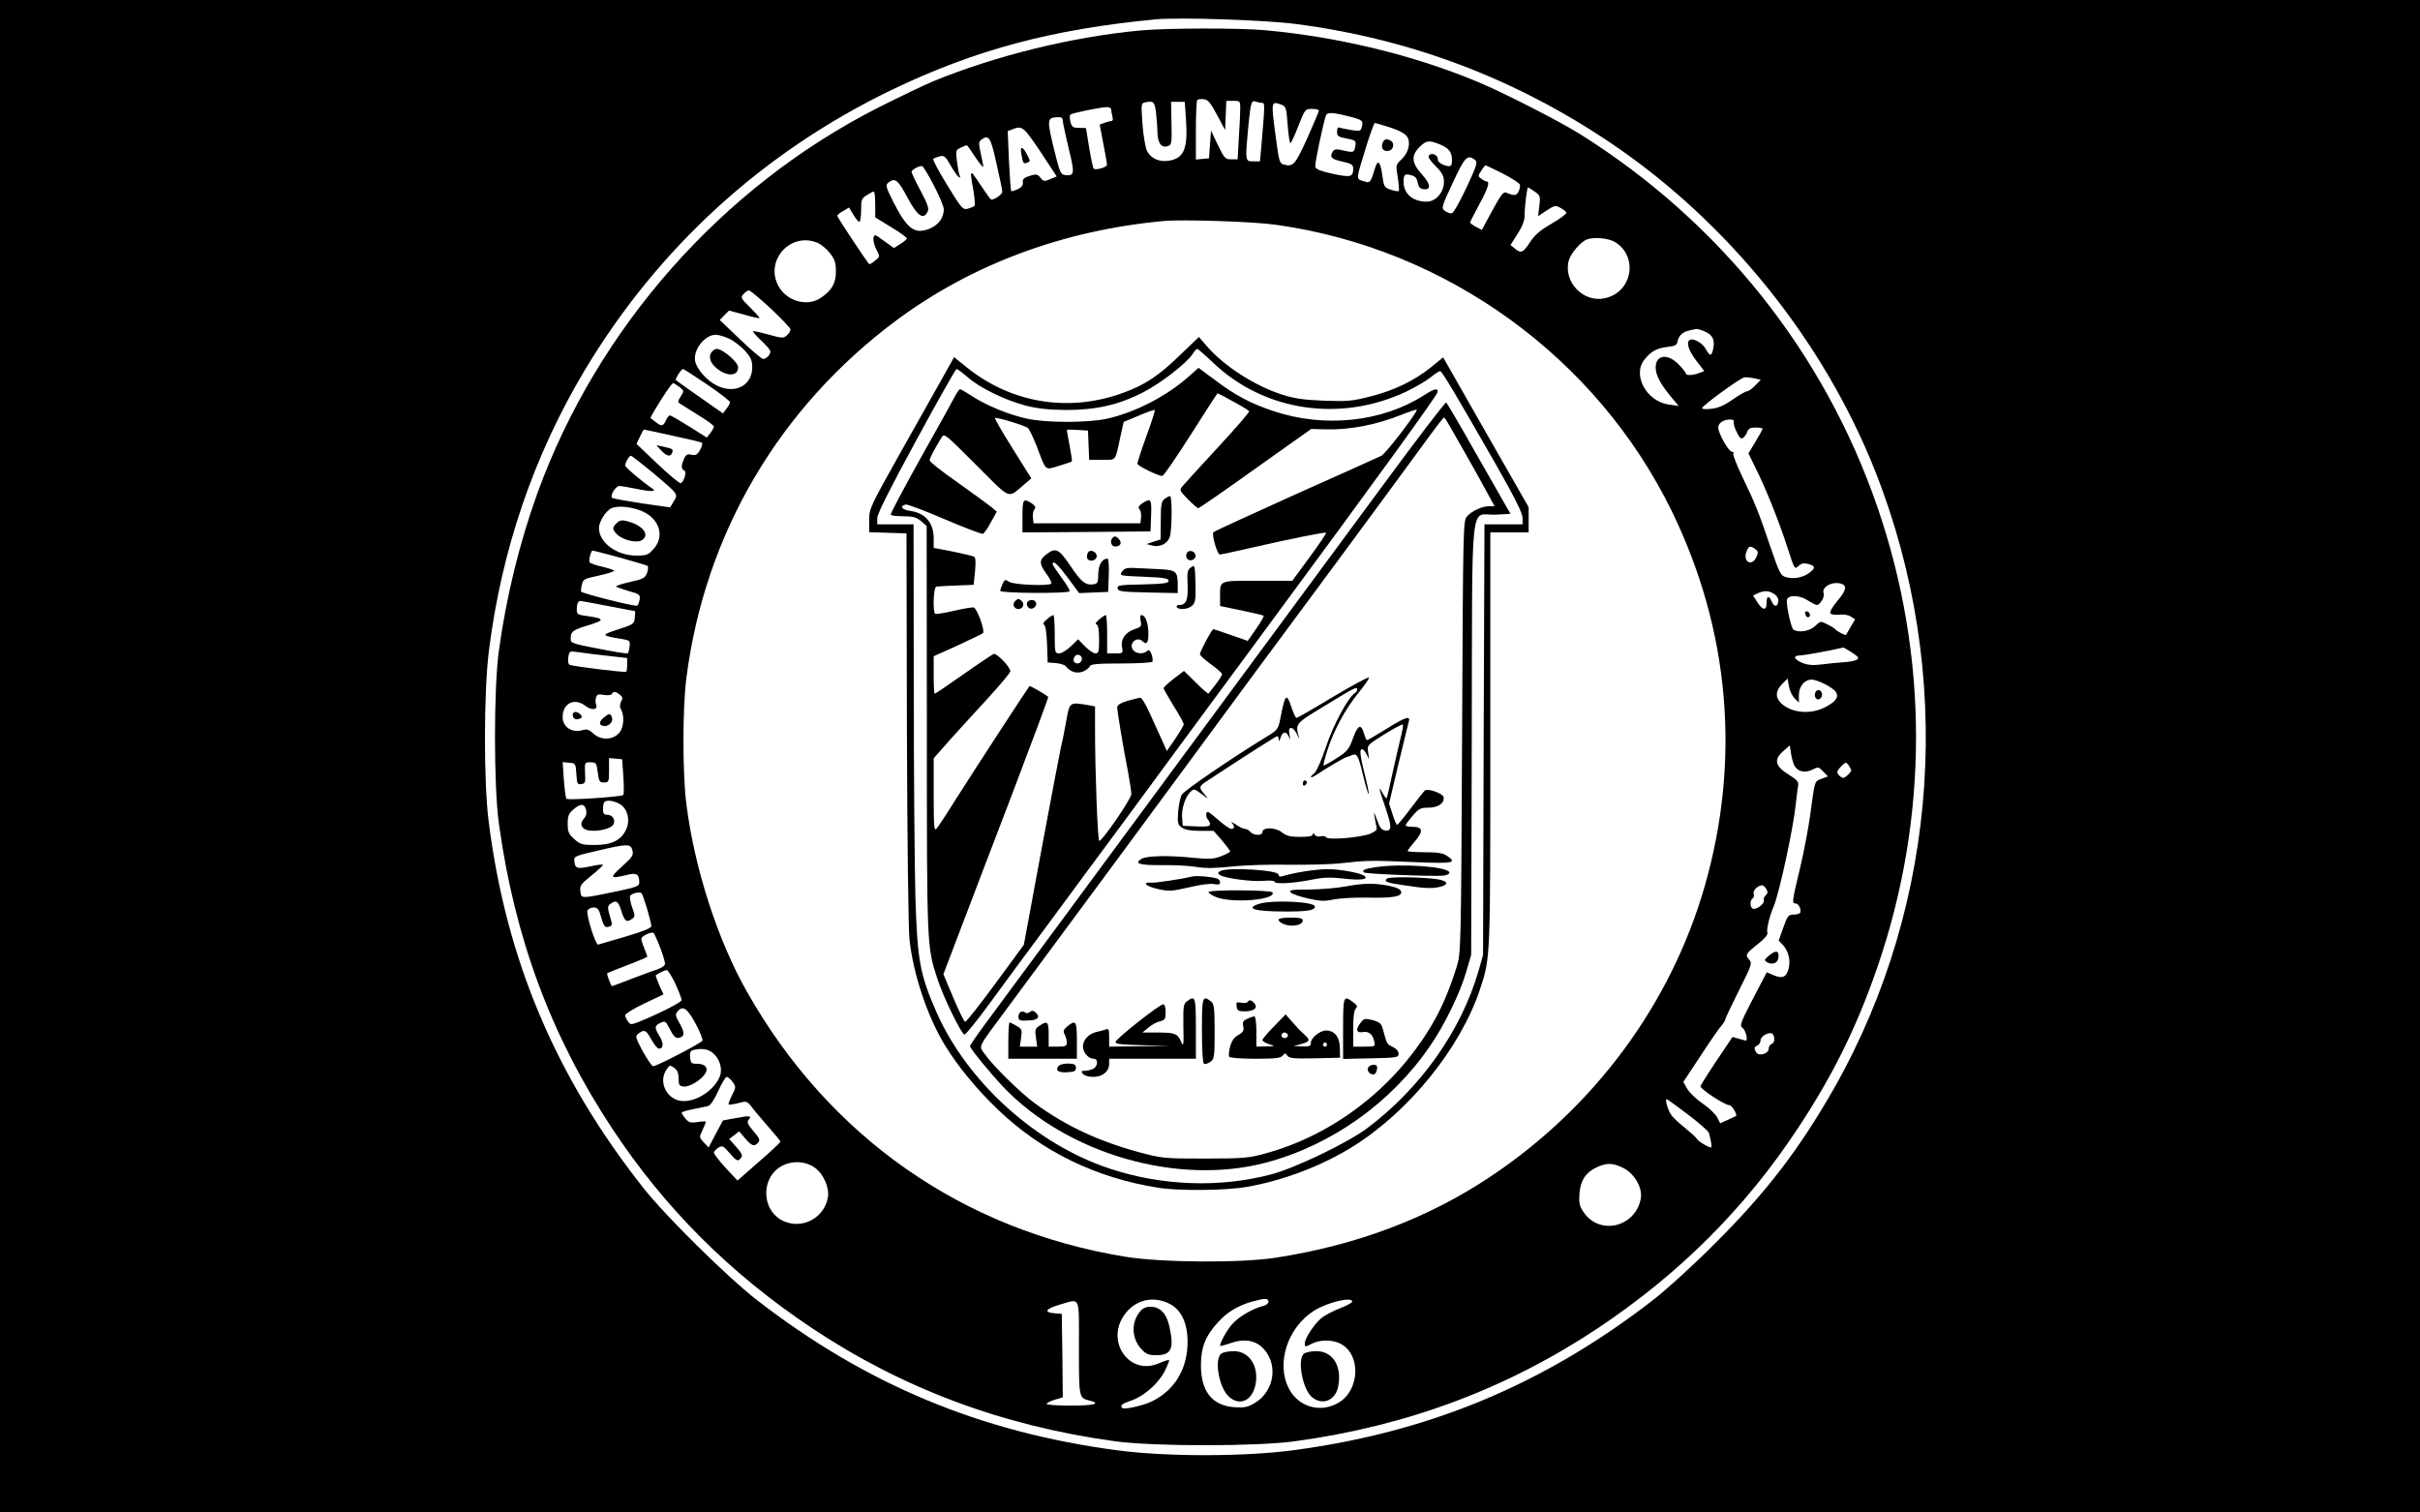 <?xml version="1.0" standalone="no"?>
<!DOCTYPE svg PUBLIC "-//W3C//DTD SVG 20010904//EN"
 "http://www.w3.org/TR/2001/REC-SVG-20010904/DTD/svg10.dtd">
<svg version="1.0" xmlns="http://www.w3.org/2000/svg"
 width="1200pt" height="750pt" viewBox="0 0 1200 750"
 preserveAspectRatio="xMidYMid meet">

<g transform="translate(0,750) scale(0.1,-0.1)"
fill="#000000" stroke="none">
<path d="M0 3750 l0 -3750 6000 0 6000 0 0 3750 0 3750 -6000 0 -6000 0 0
-3750z m6426 3631 c569 -74 1089 -271 1564 -592 581 -393 1052 -979 1308
-1624 396 -1001 321 -2135 -202 -3059 -172 -302 -336 -517 -591 -771 -108
-109 -242 -230 -310 -283 -539 -417 -1106 -653 -1780 -743 -244 -33 -636 -33
-880 0 -675 90 -1241 326 -1780 743 -146 113 -452 415 -563 555 -437 553 -683
1135 -769 1821 -25 195 -24 642 1 842 62 500 222 969 473 1390 365 611 887
1087 1526 1395 415 199 794 300 1307 349 120 11 541 -3 696 -23z"/>
<path d="M5655 7349 c-342 -32 -721 -126 -1030 -253 -49 -21 -170 -79 -269
-129 -776 -394 -1393 -1092 -1691 -1912 -89 -247 -154 -512 -191 -780 -26
-185 -26 -675 0 -860 78 -566 259 -1053 561 -1510 262 -397 586 -720 990 -990
452 -301 947 -486 1505 -562 193 -26 697 -26 890 0 558 76 1053 261 1505 562
404 270 728 593 990 990 174 263 292 502 394 798 256 742 256 1542 0 2284
-264 766 -781 1413 -1474 1848 -106 66 -382 207 -510 260 -316 132 -689 222
-1050 255 -129 12 -490 11 -620 -1z m380 -419 l40 -75 3 73 3 72 34 0 c34 0
35 -1 35 -38 0 -22 -3 -87 -7 -145 l-6 -107 -32 0 c-29 0 -34 5 -66 71 l-34
72 -5 -69 -5 -69 -32 -3 -33 -3 0 144 c0 79 3 147 7 151 4 4 19 6 33 4 20 -2
33 -18 65 -78z m-303 14 c3 -27 7 -70 7 -95 1 -57 19 -84 50 -74 21 6 22 11
20 113 l-2 107 34 0 34 0 6 -90 c10 -142 -10 -190 -85 -202 -48 -8 -91 12
-109 50 -8 18 -18 78 -22 134 -7 101 -7 101 16 106 39 7 44 3 51 -49z m525 46
c16 0 16 -1 -3 -222 l-6 -68 -34 0 c-40 0 -40 0 -24 174 12 119 15 130 37 122
8 -3 22 -6 30 -6z m97 -9 c23 -9 25 -16 31 -100 4 -50 10 -91 14 -91 3 0 21
38 39 85 33 84 34 85 68 85 19 0 34 -4 34 -8 0 -5 -26 -67 -58 -138 -60 -132
-69 -142 -116 -130 -21 5 -24 16 -39 130 -25 185 -25 186 27 167z m-844 -23
c0 -7 3 -23 6 -35 4 -13 2 -23 -4 -23 -6 0 -22 -4 -35 -9 l-24 -9 18 -94 c10
-51 18 -98 18 -105 1 -12 -56 -29 -66 -19 -3 3 -13 49 -22 103 l-16 98 -34 1
c-30 0 -36 4 -43 29 -4 16 -4 33 0 37 7 7 142 35 180 37 12 0 22 -5 22 -11z
m1174 -34 c72 -18 77 -22 69 -53 -5 -21 -9 -22 -51 -16 -24 4 -51 9 -58 12
-10 3 -14 -3 -14 -20 0 -22 6 -26 48 -34 39 -7 46 -12 44 -28 -6 -42 -8 -43
-57 -32 -38 9 -48 8 -56 -4 -17 -28 -8 -38 46 -50 45 -10 55 -16 55 -33 0 -44
-10 -47 -101 -28 -62 14 -85 23 -87 36 -3 14 38 209 53 254 6 16 34 15 109 -4z
m-1414 -22 c0 -9 13 -71 29 -137 31 -127 30 -138 -18 -133 -21 3 -26 13 -52
118 -39 160 -39 167 19 169 15 1 22 -5 22 -17z m1623 -34 c44 -14 75 -31 84
-45 20 -30 8 -80 -28 -114 -28 -26 -28 -27 -18 -89 5 -34 8 -65 5 -67 -3 -3
-20 0 -39 6 -33 11 -35 15 -43 74 -10 68 -22 79 -36 32 -22 -72 -24 -75 -58
-63 -37 12 -37 3 16 176 19 61 38 112 41 112 4 0 38 -10 76 -22z m-1734 -120
l81 -123 -32 -13 c-29 -13 -34 -12 -49 7 -15 18 -20 19 -53 9 -28 -9 -36 -16
-34 -32 2 -14 -6 -25 -25 -34 -16 -8 -31 -12 -33 -9 -2 2 -7 70 -11 150 l-6
147 24 9 c47 19 55 13 138 -111z m-218 -58 c16 -69 29 -132 29 -141 0 -13 -37
-39 -55 -39 -2 0 -23 28 -46 63 -51 75 -48 71 -53 66 -3 -2 2 -38 10 -79 7
-41 10 -77 6 -81 -4 -4 -19 -10 -33 -14 -25 -6 -31 1 -102 117 -42 68 -73 126
-69 130 4 4 18 9 32 13 22 5 28 0 53 -44 27 -48 57 -82 45 -49 -4 8 -9 39 -13
69 -6 53 -6 56 20 67 14 7 27 12 29 12 2 0 20 -25 40 -56 21 -31 39 -54 41
-52 2 2 -3 30 -11 63 -12 55 -12 61 3 73 36 26 46 11 74 -118z m2199 94 c44
-18 60 -39 60 -77 0 -33 -7 -37 -41 -25 -17 6 -29 17 -29 28 0 21 -29 35 -44
20 -7 -7 3 -23 32 -53 34 -34 42 -50 42 -79 0 -52 -40 -98 -86 -98 -68 0 -114
39 -114 98 0 37 5 42 38 33 20 -5 28 -15 32 -37 4 -21 12 -30 28 -32 40 -6 37
25 -7 73 -51 56 -55 93 -12 136 34 33 46 35 101 13z m173 -76 c15 -12 12 -24
-41 -138 -32 -69 -65 -126 -73 -128 -8 -1 -23 4 -34 12 -19 13 -18 18 39 140
60 129 72 141 109 114z m-2682 -128 c27 -52 49 -105 49 -117 0 -44 -27 -80
-73 -98 -74 -28 -110 0 -182 143 -34 70 -35 75 -18 88 31 24 47 11 93 -76 48
-90 78 -112 99 -71 9 16 3 35 -34 105 -25 46 -45 89 -45 94 0 10 40 32 53 28
5 -1 31 -44 58 -96z m2820 60 c44 -23 82 -47 85 -55 3 -7 0 -23 -6 -35 -11
-21 -21 -22 -62 -5 -13 5 -27 -13 -68 -89 l-52 -96 -29 15 c-16 9 -29 18 -29
22 0 3 20 43 45 89 43 78 54 114 37 114 -5 0 -16 6 -26 13 -18 13 -18 15 -1
40 9 15 19 27 21 27 3 0 41 -18 85 -40z m159 -90 c27 -19 29 -24 23 -71 l-6
-51 42 28 c40 26 45 27 69 13 14 -7 27 -18 29 -24 1 -5 -31 -30 -73 -54 -57
-33 -84 -56 -107 -92 -35 -53 -45 -57 -76 -31 l-21 17 35 55 c23 35 35 66 35
90 0 47 12 140 17 140 3 0 18 -9 33 -20z m-3270 -64 l0 -64 80 -49 c44 -26 78
-52 77 -56 -1 -4 -16 -17 -33 -27 l-31 -20 -49 35 c-48 35 -49 35 -53 13 -1
-13 5 -38 15 -56 18 -34 18 -34 -5 -53 -13 -11 -26 -19 -30 -19 -5 0 -150 218
-159 239 -1 4 11 15 28 24 l30 18 21 -35 c12 -20 25 -36 30 -36 5 0 9 26 9 58
0 52 3 59 28 74 15 10 30 18 35 18 4 0 7 -29 7 -64z m1990 -101 c845 -119
1588 -658 1960 -1420 287 -589 343 -1233 163 -1860 -168 -583 -544 -1093
-1060 -1438 -309 -207 -664 -341 -1063 -403 -175 -28 -568 -25 -749 4 -809
132 -1470 595 -1877 1314 -144 253 -260 611 -300 927 -20 152 -20 480 0 632
92 714 460 1339 1043 1772 374 277 826 445 1323 491 96 9 450 -3 560 -19z
m1678 -85 c118 -72 86 -251 -51 -279 -107 -23 -206 82 -178 187 10 36 60 94
91 105 35 13 106 6 138 -13z m-3954 -4 c18 -8 46 -31 62 -52 23 -30 29 -47 29
-90 0 -59 -20 -94 -75 -131 -66 -45 -167 -18 -209 57 -71 127 58 272 193 216z
m-231 -327 c53 -50 97 -96 97 -103 0 -7 -8 -20 -18 -29 -17 -15 -23 -15 -91 4
-40 11 -75 19 -77 16 -2 -2 16 -23 41 -46 25 -23 45 -47 45 -54 0 -16 -20 -37
-36 -37 -7 0 -58 43 -114 97 l-101 96 23 24 23 23 74 -20 c40 -12 75 -19 77
-17 2 2 -19 25 -46 52 -47 46 -49 50 -33 67 9 10 21 18 27 18 6 0 55 -41 109
-91z m4631 -113 c38 -16 51 -42 41 -86 -8 -38 -16 -38 -37 0 -17 30 -62 55
-79 44 -19 -11 -7 -49 31 -101 l41 -53 -26 -10 c-31 -12 -65 -13 -65 -2 0 4
-16 24 -36 45 -55 56 -114 48 -114 -15 0 -38 23 -81 73 -142 l41 -49 -50 7
c-112 17 -182 150 -118 225 34 41 59 54 114 61 36 4 46 9 48 26 2 12 11 29 20
37 15 13 27 17 75 26 4 0 23 -5 41 -13z m-4839 -35 c22 -10 57 -37 78 -59 31
-35 37 -49 37 -85 -1 -91 -88 -134 -179 -87 -46 23 -97 81 -104 119 -11 56 48
131 102 131 14 0 44 -9 66 -19z m-108 -228 c62 -42 113 -82 113 -87 0 -6 -8
-21 -18 -33 l-17 -23 -114 80 c-63 44 -117 82 -119 85 -6 5 26 55 35 55 4 0
58 -35 120 -77z m5192 31 l32 -7 -27 -28 c-15 -16 -33 -29 -40 -29 -7 0 -39
-18 -72 -41 -41 -29 -74 -43 -106 -46 -25 -3 -46 -2 -46 3 1 13 192 152 211
153 9 1 31 -2 48 -5z m-5330 -43 c24 -19 24 -19 7 -46 -15 -23 -16 -29 -5 -36
8 -5 49 -31 91 -57 43 -26 77 -51 78 -57 0 -5 -8 -20 -18 -33 l-17 -22 -87 55
c-48 30 -91 55 -96 55 -5 0 -14 -11 -20 -25 -14 -30 -22 -31 -53 -6 l-24 19
19 34 c43 73 87 138 94 138 4 0 18 -9 31 -19z m5228 -173 c-2 -7 4 -30 15 -51
15 -31 22 -36 33 -27 8 7 17 20 20 31 5 14 16 19 41 19 19 0 34 -3 34 -6 0 -4
-16 -32 -35 -64 l-35 -58 35 -72 c49 -97 116 -264 155 -385 40 -123 38 -120
60 -100 12 11 26 14 44 9 37 -9 40 -20 10 -43 -32 -25 -79 -34 -118 -23 -26 7
-32 19 -76 147 -58 172 -76 217 -140 350 -28 58 -48 110 -45 115 4 6 0 10 -7
10 -16 0 -68 92 -68 120 0 22 25 39 58 40 15 0 22 -5 19 -12z m-5264 -68 c75
-16 142 -32 147 -35 5 -3 1 -19 -8 -35 -14 -25 -22 -29 -43 -25 -20 5 -28 1
-37 -20 -15 -33 -15 -52 1 -58 14 -4 -1 -58 -18 -63 -5 -2 -57 41 -115 96
l-104 99 17 35 c9 20 18 36 19 36 2 0 65 -13 141 -30z m-97 -183 c130 -110
127 -106 105 -143 l-18 -30 -141 20 c-77 12 -143 24 -147 27 -11 12 18 59 36
59 10 0 50 -7 90 -15 67 -14 97 -13 73 3 -47 31 -134 105 -134 113 0 15 20 49
28 49 5 0 53 -38 108 -83z m-45 -195 c82 -40 104 -124 50 -184 -27 -30 -34
-33 -88 -33 -97 1 -183 65 -183 137 0 31 35 87 63 98 33 15 108 6 158 -18z
m5513 -185 c15 -11 16 -17 5 -40 -22 -48 -68 -23 -49 27 11 29 18 32 44 13z
m-5630 -42 c71 -20 133 -38 137 -41 4 -2 3 -18 -2 -34 -10 -26 -18 -31 -85
-46 -41 -9 -72 -19 -69 -23 4 -3 32 -13 63 -22 51 -14 57 -18 54 -40 -2 -13
-7 -28 -12 -32 -6 -7 -262 57 -278 69 -2 1 -1 16 3 33 6 29 11 31 85 47 44 10
77 20 75 24 -2 4 -29 13 -60 20 -31 7 -58 17 -61 21 -6 10 6 59 15 59 3 0 64
-16 135 -35z m6060 -131 c26 -10 19 -35 -25 -86 -22 -26 -37 -53 -33 -59 3 -6
22 -9 43 -7 21 3 45 -1 58 -9 l22 -14 -22 -37 c-11 -20 -22 -38 -23 -40 -3 -5
-47 19 -54 28 -3 4 -20 15 -39 24 -33 17 -34 17 -60 -8 -27 -26 -81 -35 -108
-18 -10 6 -33 104 -33 143 0 29 59 31 102 3 21 -13 42 -24 47 -24 16 0 40 41
34 57 -13 33 46 64 91 47z m-336 -50 c15 -10 22 -24 20 -37 -4 -28 -20 -28
-33 1 -14 31 -25 28 -25 -8 0 -39 -19 -38 -46 4 l-21 33 21 10 c32 16 59 15
84 -3z m-5783 -59 c71 -14 131 -25 133 -25 2 0 2 -15 0 -32 -3 -32 -6 -34 -83
-59 -86 -28 -86 -30 15 -47 43 -7 45 -9 42 -37 -2 -17 -6 -32 -8 -34 -3 -3
-46 3 -97 13 -186 35 -187 36 -187 59 0 36 11 44 89 67 81 25 79 33 -6 45 -49
6 -53 9 -53 34 0 27 7 41 19 41 3 0 64 -11 136 -25z m6169 -231 c33 -22 36
-28 22 -36 -9 -5 -40 -11 -68 -12 -29 -2 -78 -7 -108 -11 -41 -5 -65 -3 -93 8
-44 19 -48 37 -9 37 20 1 135 21 212 39 3 0 23 -11 44 -25z m-6171 -16 l97
-11 0 -32 c0 -17 -2 -34 -5 -36 -5 -5 -257 26 -279 34 -8 3 -11 17 -8 37 5 32
5 32 51 26 25 -4 90 -12 144 -18z m5886 -211 l21 -21 0 37 c0 43 28 77 63 77
30 0 108 -40 121 -62 15 -25 -1 -48 -54 -75 -72 -37 -166 -29 -217 19 -31 29
-29 63 4 96 l27 27 7 -38 c3 -21 16 -48 28 -60z m-5826 19 c15 -12 16 -18 7
-35 -7 -15 -8 -27 0 -40 19 -36 12 -96 -14 -120 -34 -32 -89 -31 -124 2 -22
20 -32 23 -55 16 -51 -14 -97 16 -97 65 0 70 59 98 114 55 30 -23 62 -19 52 7
-4 9 -4 25 0 36 4 15 12 17 39 12 19 -3 35 -1 39 5 9 14 17 13 39 -3z m5825
-353 c17 -30 53 -38 90 -19 28 14 30 14 53 -10 l23 -24 -32 -12 c-35 -14 -32
-2 -57 -188 -9 -63 -30 -173 -47 -245 -43 -181 -43 -185 -25 -185 15 0 29 -25
24 -45 -1 -5 -15 -10 -31 -10 -28 0 -32 -5 -53 -64 l-23 -65 20 -21 c29 -31
40 -78 29 -119 -12 -42 -30 -50 -74 -32 l-34 15 -69 -132 c-64 -124 -67 -133
-50 -145 14 -10 27 -62 15 -62 -1 0 -17 4 -34 9 l-32 9 -78 -116 c-43 -64 -79
-122 -81 -128 -3 -13 120 -94 143 -94 13 0 42 -49 33 -54 -2 -1 -20 -9 -40
-19 l-38 -17 -15 29 c-8 16 -40 47 -71 68 -31 21 -66 54 -77 73 l-20 35 86
130 c47 72 93 139 104 150 10 12 18 25 18 30 1 6 31 70 68 144 63 125 66 135
51 152 -21 24 -18 30 43 78 32 25 50 46 47 55 -6 15 10 83 31 131 28 66 98
390 110 510 4 33 8 72 11 86 4 22 -2 30 -45 57 -68 42 -77 74 -30 116 l34 30
6 -39 c3 -22 11 -50 17 -62z m-5807 -53 c3 -47 3 -88 0 -92 -8 -9 -274 -27
-282 -19 -4 3 -9 46 -13 94 l-6 88 32 -3 c32 -3 33 -4 36 -56 3 -48 5 -53 25
-50 19 3 21 8 18 56 -2 52 -2 52 27 52 28 0 30 -3 36 -50 6 -45 9 -50 31 -50
24 0 25 3 25 61 l0 60 33 -3 32 -3 6 -85z m6089 30 c0 -4 -9 -15 -20 -25 -16
-15 -22 -15 -35 -5 -20 17 -19 26 7 52 20 20 22 20 35 3 7 -11 13 -22 13 -25z
m-6110 -165 c42 -22 58 -83 33 -132 -25 -51 -72 -73 -155 -73 -61 0 -71 3
-100 29 -28 25 -33 36 -33 76 0 39 5 51 28 71 36 31 55 30 63 -1 4 -18 1 -32
-12 -46 -22 -24 -10 -52 26 -57 46 -7 110 9 121 29 13 24 -3 49 -32 49 -14 0
-19 7 -19 28 0 16 3 32 7 35 11 11 42 8 73 -8z m66 -232 c6 -24 0 -33 -52 -80
-63 -56 -60 -62 23 -42 49 13 63 5 63 -37 0 -18 -13 -23 -112 -44 -180 -37
-175 -37 -180 -1 -4 29 1 36 54 79 32 26 58 50 58 53 0 4 -28 1 -62 -7 -68
-14 -76 -11 -80 26 -3 23 2 26 112 51 152 36 168 36 176 2z m5623 -192 c8 -14
7 -22 -4 -31 -7 -6 -11 -18 -9 -25 6 -16 -40 -50 -56 -40 -13 8 -13 42 1 50 6
4 8 14 5 22 -6 16 19 42 41 43 7 0 17 -9 22 -19z m-5550 -98 c11 -39 21 -77
21 -85 0 -10 -42 -27 -127 -52 -71 -21 -132 -39 -137 -40 -13 -2 -60 148 -53
168 4 9 17 16 30 16 20 0 27 -8 37 -45 14 -50 21 -58 43 -49 14 5 14 11 1 52
-12 43 -12 48 3 60 28 21 39 14 54 -35 16 -51 26 -59 52 -40 17 11 17 15 2 57
-9 24 -13 50 -11 56 5 13 47 24 57 15 4 -4 16 -38 28 -78z m65 -193 c15 -39
26 -76 23 -83 -3 -7 -20 -18 -38 -24 -19 -6 -76 -27 -128 -47 -51 -20 -95 -36
-96 -36 -5 0 -28 61 -24 64 2 2 48 20 102 41 53 20 97 39 97 41 0 3 -7 21 -15
41 -8 19 -15 41 -15 48 0 13 49 36 61 29 3 -2 18 -35 33 -74z m75 -178 c17
-38 31 -74 31 -81 0 -11 -109 -66 -214 -109 -37 -14 -40 -14 -52 3 -8 10 -14
24 -14 31 0 7 43 33 95 58 l95 45 -21 46 c-11 26 -19 48 -17 49 12 10 45 25
54 26 6 0 25 -31 43 -68z m101 -199 c22 -42 37 -80 33 -84 -23 -21 -235 -130
-245 -126 -7 2 -30 37 -52 76 -36 69 -37 73 -20 86 29 22 38 18 64 -30 14 -25
30 -45 38 -45 22 0 24 27 3 61 -27 44 -26 53 4 67 23 11 26 9 45 -28 23 -45
32 -52 54 -44 22 8 20 28 -6 73 -19 33 -20 41 -9 55 27 32 48 18 91 -61z
m5348 -71 c2 -13 -3 -25 -12 -28 -9 -3 -16 -15 -16 -25 0 -24 -48 -38 -61 -18
-13 20 -11 29 6 35 8 4 15 15 15 25 0 19 34 40 55 35 6 -1 11 -12 13 -24z
m-5265 -72 c35 -28 51 -78 37 -116 -25 -66 -109 -124 -180 -124 -80 0 -130 93
-84 158 14 21 17 21 37 7 16 -11 22 -26 22 -53 0 -32 3 -37 25 -40 28 -3 85
31 106 63 19 28 2 50 -38 50 -30 0 -33 3 -36 32 -2 23 1 32 15 36 40 10 72 6
96 -13z m100 -145 c17 -24 17 -26 -3 -66 -12 -22 -19 -43 -17 -46 3 -2 24 1
48 7 41 11 43 11 68 -21 14 -19 52 -63 83 -99 32 -36 58 -68 58 -71 0 -4 -48
-49 -107 -100 l-106 -93 -59 63 c-32 35 -58 69 -58 75 0 6 10 17 22 25 20 12
24 10 57 -28 29 -34 38 -40 49 -30 17 18 16 24 -20 65 l-32 36 25 19 24 19 30
-35 c33 -38 46 -43 65 -20 10 12 6 22 -24 56 -28 33 -33 45 -24 56 17 21 9 22
-62 9 l-65 -12 -36 -67 -35 -67 -24 25 c-23 25 -23 26 -7 60 9 20 17 38 17 42
0 3 -18 3 -41 -1 -34 -5 -43 -3 -59 16 -11 13 -19 26 -20 30 0 4 26 12 58 18
31 6 65 14 75 16 10 3 31 35 49 75 17 38 36 69 42 69 6 0 19 -12 29 -25z
m4739 -163 c54 -41 99 -81 102 -90 12 -45 16 -72 11 -72 -14 0 -65 31 -72 44
-4 8 -32 32 -60 55 -29 23 -59 51 -67 64 -18 28 -32 81 -20 76 5 -2 53 -37
106 -77z m-4332 -262 c44 -31 74 -101 65 -149 -19 -102 -128 -159 -222 -115
-112 54 -111 223 1 276 51 24 113 19 156 -12z m4010 -2 c56 -29 96 -99 86
-152 -27 -142 -205 -184 -284 -66 -20 29 -23 45 -20 91 5 66 31 105 86 131 50
23 79 22 132 -4z m-2249 -674 c62 -32 93 -108 87 -212 -7 -121 -69 -218 -174
-270 -41 -21 -139 -43 -149 -34 -12 13 -2 21 44 37 63 21 135 84 167 147 14
28 23 52 21 54 -2 2 -25 -5 -50 -16 -144 -64 -266 105 -173 238 53 77 144 99
227 56z m489 11 c0 -8 -12 -18 -27 -21 -52 -13 -120 -53 -153 -90 -27 -31 -60
-90 -60 -108 0 -2 24 4 53 14 83 29 148 8 186 -61 46 -82 14 -191 -72 -239
-31 -18 -50 -21 -96 -18 -110 8 -166 78 -166 208 0 90 23 146 86 215 46 50 98
81 169 101 61 17 80 17 80 -1z m415 1 c0 -6 -26 -20 -57 -32 -31 -12 -71 -32
-89 -45 -36 -25 -89 -104 -89 -131 0 -18 2 -18 33 -2 41 22 103 22 144 1 104
-54 96 -233 -12 -294 -89 -51 -198 -19 -244 72 -65 125 -6 304 127 387 67 41
187 69 187 44z m-1355 -230 c0 -250 0 -248 53 -261 59 -15 22 -25 -93 -25 -66
0 -120 4 -120 8 0 5 18 14 40 21 l40 12 -2 207 -3 207 -38 3 c-54 5 -42 22 29
43 104 29 94 51 94 -215z"/>
<path d="M6855 6789 c-8 -25 6 -42 31 -37 23 4 31 37 12 49 -22 14 -36 10 -43
-12z"/>
<path d="M5065 6734 c8 -46 10 -48 30 -40 14 5 14 9 0 35 -24 48 -39 50 -30 5z"/>
<path d="M5849 5737 c-104 -101 -173 -146 -277 -184 -271 -100 -557 -53 -779
126 l-62 50 -57 -102 c-32 -56 -126 -225 -211 -375 -149 -266 -153 -274 -153
-332 l0 -59 93 -3 92 -3 2 -960 c2 -583 7 -997 13 -1055 19 -173 89 -381 176
-524 63 -103 156 -216 261 -317 218 -209 487 -340 798 -389 102 -16 334 -14
440 5 178 31 369 104 519 197 282 174 538 491 635 783 52 159 51 138 51 1240
l0 1025 95 0 95 0 0 62 0 63 -212 371 -212 372 -60 -49 c-82 -66 -182 -115
-301 -145 -89 -23 -114 -25 -230 -21 -101 4 -147 11 -207 30 -137 44 -289 142
-375 242 l-38 44 -96 -92z m167 -36 c253 -241 630 -297 957 -143 45 22 99 53
121 71 21 17 42 31 47 31 9 0 75 -111 272 -455 98 -172 137 -250 137 -273 l0
-32 -95 0 -94 0 -4 -1067 -3 -1068 -22 -78 c-86 -297 -286 -581 -552 -781 -96
-72 -355 -197 -475 -229 -256 -68 -544 -58 -805 29 -364 121 -704 430 -856
774 -83 190 -95 256 -105 575 -4 154 -8 632 -8 1063 l-1 782 -90 0 -90 0 0 31
c0 21 61 142 193 385 105 194 196 354 200 354 5 0 30 -18 55 -40 59 -53 185
-114 287 -141 59 -15 112 -21 200 -22 151 0 262 25 384 88 88 45 215 144 245
190 9 14 19 25 23 25 3 0 39 -31 79 -69z"/>
<path d="M5899 5637 c-112 -101 -271 -183 -413 -214 -95 -20 -299 -20 -394 1
-91 20 -200 65 -271 111 -29 19 -56 35 -60 35 -4 0 -15 -15 -24 -32 -9 -18
-86 -157 -171 -308 -84 -151 -152 -278 -149 -282 2 -5 31 -8 63 -8 48 0 64 -5
87 -24 l28 -24 1 -1009 c0 -1076 0 -1077 51 -1233 30 -94 121 -280 136 -280 7
1 64 71 127 158 63 86 193 263 290 393 96 131 266 360 377 510 111 151 414
563 675 916 592 802 872 1189 876 1208 5 23 -16 18 -67 -15 -208 -133 -492
-163 -745 -79 -114 38 -190 78 -292 155 l-81 60 -44 -39z m216 -128 c41 -22
77 -44 79 -48 3 -4 -68 -86 -157 -182 -89 -96 -168 -183 -176 -193 -13 -15
-10 -22 29 -61 24 -25 48 -45 52 -45 4 0 132 88 284 197 l276 196 64 -2 c124
-4 256 21 388 74 37 15 69 25 71 23 7 -8 -153 -217 -175 -228 -14 -7 -205 -93
-425 -191 -219 -99 -403 -183 -408 -188 -10 -10 19 -111 32 -111 4 0 74 15
157 34 197 45 365 79 370 74 2 -2 -35 -57 -82 -121 l-86 -117 -173 0 c-195 0
-185 5 -185 -85 l0 -40 106 -22 c58 -12 108 -24 110 -26 3 -2 -14 -32 -37 -65
l-42 -60 -83 29 c-45 16 -85 29 -87 29 -8 0 -67 -111 -67 -124 0 -6 25 -29 55
-50 30 -22 55 -44 55 -49 0 -5 -14 -28 -32 -51 -17 -22 -33 -43 -35 -45 -2 -3
-30 21 -63 54 l-59 58 -50 -38 c-28 -22 -51 -43 -51 -47 0 -5 23 -45 50 -89
28 -44 50 -85 50 -90 0 -6 -19 -38 -42 -72 l-42 -61 -20 45 c-12 25 -38 85
-60 132 -21 48 -44 87 -50 87 -7 0 -36 -7 -64 -15 -36 -11 -52 -21 -52 -33 0
-19 31 -206 55 -327 8 -44 15 -91 15 -103 0 -23 -144 -232 -159 -232 -8 0 -21
344 -21 551 l0 116 -37 7 c-91 15 -89 16 -107 -86 -9 -51 -21 -109 -26 -128
-4 -19 -48 -246 -96 -505 l-87 -470 -141 -192 c-78 -106 -145 -191 -150 -190
-6 2 -32 56 -59 120 l-49 116 85 223 c47 123 164 431 262 686 97 255 175 465
173 466 -14 13 -91 57 -93 54 -8 -9 -283 -431 -360 -553 -48 -77 -94 -147
-102 -155 -11 -12 -13 15 -13 168 l0 182 82 93 c45 50 131 144 190 208 59 65
108 123 108 130 -1 23 -68 92 -83 86 -7 -3 -75 -48 -150 -101 -75 -53 -139
-96 -142 -96 -3 0 -5 42 -5 93 l0 93 118 53 c64 30 121 57 126 61 12 11 -29
124 -46 128 -8 1 -52 -6 -98 -17 -47 -11 -88 -17 -92 -15 -14 9 -9 134 5 135
14 2 60 4 133 7 l52 2 7 66 c4 44 3 69 -4 73 -6 4 -54 15 -106 26 l-95 18 0
46 c0 80 -42 128 -119 138 -40 6 -52 25 -19 31 8 2 95 -31 193 -73 98 -42 183
-74 189 -72 7 3 24 28 40 58 l29 52 -29 24 c-16 13 -91 68 -166 121 -76 53
-138 102 -138 109 0 11 22 53 58 112 14 24 15 23 172 -134 178 -178 155 -168
239 -97 l35 30 -92 147 c-51 81 -91 150 -88 152 6 6 148 -37 163 -49 7 -5 26
-47 44 -91 48 -127 39 -118 110 -97 34 10 63 20 64 22 2 2 -3 37 -11 78 -8 41
-14 76 -14 78 0 2 24 2 53 0 l52 -3 3 -72 3 -73 64 0 c72 0 64 -10 90 111 l17
77 75 31 c41 18 77 30 79 28 3 -2 -16 -61 -41 -129 -25 -69 -45 -131 -45 -137
0 -11 102 -61 124 -61 6 0 70 93 141 205 72 113 131 205 133 205 2 0 36 -18
77 -41z"/>
<path d="M5775 5026 c-16 -11 -19 -28 -19 -107 l-1 -94 -35 -11 -35 -12 28 -7
c37 -10 75 8 87 41 12 30 13 204 2 204 -5 0 -17 -6 -27 -14z"/>
<path d="M5070 4940 l0 -80 318 2 317 3 3 78 c3 83 -1 89 -44 61 -18 -13 -22
-20 -13 -30 6 -7 9 -25 7 -41 l-3 -28 -265 0 -265 0 -3 28 c-2 16 1 34 7 41 9
10 5 17 -13 30 -42 27 -46 21 -46 -64z"/>
<path d="M5517 4833 c-15 -14 -7 -43 12 -43 26 0 36 17 21 35 -14 16 -23 19
-33 8z"/>
<path d="M5186 4749 c-34 -26 -33 -46 4 -96 16 -22 27 -43 23 -47 -13 -13
-188 -6 -209 9 -19 13 -22 12 -33 -11 -6 -14 -11 -29 -11 -34 0 -12 337 -14
344 -2 2 4 -15 35 -40 67 -24 33 -44 63 -44 67 0 23 25 0 75 -67 l56 -76 72 3
72 3 3 83 c2 45 -1 82 -6 82 -27 0 -45 -30 -46 -76 -1 -46 -3 -49 -29 -52 -35
-4 -57 14 -110 93 -57 85 -73 92 -121 54z"/>
<path d="M5397 4763 c-4 -3 -7 -15 -7 -25 0 -23 38 -25 47 -2 8 21 -24 43 -40
27z"/>
<path d="M5884 4755 c-4 -9 -2 -21 4 -27 15 -15 44 -1 40 19 -4 23 -36 29 -44
8z"/>
<path d="M5905 4686 c-17 -12 -19 -24 -16 -85 3 -76 -7 -101 -41 -101 -10 0
-16 -4 -13 -10 10 -17 61 -11 79 9 14 15 16 35 14 110 -3 90 -3 92 -23 77z"/>
<path d="M5564 4666 c-14 -21 -13 -21 108 -26 100 -4 123 -8 123 -20 0 -12
-22 -15 -128 -18 -115 -2 -128 -4 -125 -20 3 -15 21 -17 151 -20 l147 -3 0 43
c0 63 -10 71 -79 75 -34 2 -88 4 -122 6 -52 3 -62 0 -75 -17z"/>
<path d="M5033 4519 c-15 -15 -5 -39 17 -39 22 0 32 24 17 39 -6 6 -14 11 -17
11 -3 0 -11 -5 -17 -11z"/>
<path d="M5100 4520 c-18 -11 -4 -42 17 -38 10 2 19 10 21 19 4 19 -19 31 -38
19z"/>
<path d="M5191 4429 c-17 -14 -21 -23 -13 -28 7 -4 12 -42 14 -96 l3 -90 40
-3 c22 -2 45 -9 50 -16 22 -28 55 -38 85 -26 16 7 31 18 34 26 4 11 36 14 155
14 82 0 152 4 155 9 4 5 1 22 -4 37 -8 21 -14 24 -22 16 -16 -16 -53 -15 -68
3 -27 32 17 74 47 44 20 -20 30 -1 27 51 -2 48 -16 80 -35 80 -5 0 -6 -13 -3
-29 6 -26 3 -30 -30 -41 -46 -15 -70 -50 -62 -90 5 -29 5 -30 -34 -30 l-40 0
0 95 c0 52 -3 95 -7 95 -5 -1 -19 -10 -33 -22 -16 -14 -21 -22 -12 -25 8 -3
12 -28 12 -74 0 -60 -2 -69 -18 -69 -10 0 -33 16 -52 35 l-34 35 -36 -35 c-20
-19 -46 -35 -58 -35 -21 0 -22 4 -22 95 0 52 -3 95 -7 95 -5 -1 -19 -10 -32
-21z m172 -205 c-6 -16 -29 -19 -38 -4 -4 6 -1 17 5 26 15 18 42 0 33 -22z"/>
<path d="M6860 5097 c-168 -227 -590 -799 -939 -1272 -349 -473 -671 -909
-716 -970 -76 -102 -138 -187 -323 -437 -40 -54 -72 -101 -72 -106 0 -11 101
-134 164 -201 318 -334 867 -492 1304 -376 324 86 621 297 813 578 74 107 151
267 181 373 l23 79 3 1071 c3 1240 -11 1106 118 1112 l74 4 -24 42 c-13 22
-83 146 -156 273 -72 128 -135 235 -139 237 -4 3 -144 -180 -311 -407z m326
295 c11 -20 48 -84 81 -142 33 -58 79 -140 102 -183 l42 -77 -26 0 c-35 0 -86
-23 -110 -50 -20 -22 -20 -40 -25 -1094 -5 -1065 -6 -1071 -27 -1141 -32 -103
-68 -188 -107 -259 -182 -326 -494 -572 -846 -667 -76 -21 -107 -24 -295 -24
-206 0 -212 1 -329 32 -204 56 -365 132 -516 243 -72 53 -205 184 -246 242
-32 44 -41 24 110 228 190 256 345 467 548 741 51 70 141 192 199 270 58 79
261 353 449 609 189 256 389 526 444 600 178 241 378 513 461 627 33 45 62 82
65 83 3 0 14 -17 26 -38z"/>
<path d="M6611 4045 c-96 -58 -178 -105 -182 -105 -4 0 -15 23 -24 50 -25 76
-32 71 -55 -47 -12 -61 -13 -62 -74 -99 -174 -107 -406 -265 -416 -285 -7 -12
-15 -50 -18 -84 -4 -57 -2 -64 19 -79 16 -11 44 -16 90 -16 l67 0 41 -47 c23
-27 41 -51 41 -55 0 -3 -20 -14 -45 -24 -38 -14 -59 -15 -133 -8 -122 13 -233
11 -260 -4 -42 -24 -13 -33 101 -32 62 1 138 -3 170 -9 42 -7 90 -7 175 2 64
7 194 11 287 9 94 -1 211 2 260 8 124 14 145 14 358 5 195 -8 215 -4 161 32
-20 13 -48 17 -110 17 -46 0 -84 3 -84 6 0 4 16 25 36 48 43 50 40 72 -11 72
-19 0 -35 3 -35 8 1 4 16 25 35 47 31 36 39 40 81 40 47 1 78 23 72 53 -4 18
-79 44 -93 32 -5 -5 -37 -45 -70 -89 -33 -44 -63 -80 -67 -81 -4 0 -14 24 -23
53 l-17 52 46 195 c26 107 49 203 52 213 9 30 -20 20 -112 -38 -49 -30 -91
-55 -95 -55 -3 0 -10 14 -15 32 -15 51 -31 44 -55 -23 -21 -56 -28 -65 -83
-100 -33 -21 -62 -37 -63 -35 -2 2 6 34 18 72 30 97 90 209 155 288 30 37 54
71 52 76 -2 5 -81 -38 -177 -95z m119 36 c0 -6 -5 -13 -11 -17 -33 -20 -109
-161 -143 -265 -21 -63 -46 -121 -57 -131 -29 -24 -23 -31 9 -10 42 29 136 84
147 87 6 1 18 6 28 10 26 11 32 1 57 -103 12 -51 24 -91 27 -89 2 3 -8 51 -22
107 -17 66 -23 106 -16 113 6 6 15 -1 25 -19 l15 -29 -5 35 c-5 35 -4 36 81
89 47 29 88 51 91 48 3 -3 -2 -31 -10 -63 -8 -33 -27 -113 -41 -178 -14 -66
-27 -122 -29 -124 -3 -2 -11 9 -20 25 -22 41 -20 27 14 -72 33 -97 32 -118 -2
-113 -17 2 -27 15 -40 53 -14 39 -17 43 -12 15 3 -19 8 -43 10 -52 4 -12 -5
-21 -31 -32 -45 -19 -210 -33 -219 -18 -3 5 -15 8 -27 5 -12 -4 -25 0 -30 8
-6 10 -9 10 -9 2 0 -9 -19 -13 -62 -13 -51 0 -69 5 -92 23 -31 25 -96 26 -96
1 0 -19 -44 -18 -60 1 -7 8 -19 15 -27 15 -8 0 -29 10 -46 22 -18 12 -26 15
-19 8 16 -19 15 -30 -3 -30 -8 0 -38 21 -67 47 -44 38 -54 44 -56 29 -2 -10 1
-23 7 -29 6 -6 11 -17 11 -24 0 -11 -16 -13 -67 -11 l-68 3 -3 35 c-5 45 14
106 39 131 19 19 20 19 57 -8 36 -27 37 -27 15 -2 -30 34 -29 40 15 68 171
113 341 221 346 221 3 0 6 -8 7 -17 1 -12 3 -10 8 6 9 33 29 38 41 9 9 -20 9
-19 4 10 -4 24 -2 32 9 32 8 0 21 -15 29 -32 8 -18 12 -26 10 -18 -19 74 -24
68 130 162 146 89 158 95 158 79z"/>
<path d="M6460 3614 c0 -8 5 -12 10 -9 6 3 10 10 10 16 0 5 -4 9 -10 9 -5 0
-10 -7 -10 -16z"/>
<path d="M6822 3200 c-54 -8 -70 -15 -59 -26 8 -8 348 -21 395 -16 19 3 31 9
29 16 -9 29 -235 45 -365 26z"/>
<path d="M6050 3180 c-12 -8 -13 -11 -1 -19 24 -16 158 -34 215 -29 31 3 56 1
56 -4 0 -13 85 -9 175 8 67 14 99 15 171 7 79 -9 119 -4 102 12 -15 15 -120
35 -183 35 -61 0 -168 -17 -226 -35 -13 -4 -19 -1 -19 8 0 23 -258 38 -290 17z"/>
<path d="M5915 3154 c-60 -14 -183 -32 -205 -31 -50 4 -29 -18 30 -31 56 -13
69 -12 156 8 53 13 107 20 124 16 22 -4 30 -2 30 8 0 8 -6 16 -14 19 -23 9
-100 16 -121 11z"/>
<path d="M6877 3143 c-15 -15 -3 -20 86 -33 104 -16 140 -17 180 -7 51 14 31
34 -40 40 -89 9 -218 9 -226 0z"/>
<path d="M6670 3104 c-41 -8 -121 -14 -178 -15 -87 0 -102 -2 -92 -14 6 -8 45
-21 85 -30 61 -14 83 -15 129 -5 31 6 104 10 163 9 127 -3 176 5 171 29 -2 12
-21 21 -58 29 -73 15 -129 14 -220 -3z"/>
<path d="M5993 3077 c-2 -4 13 -15 34 -24 77 -34 303 -16 283 22 -6 12 -309
14 -317 2z"/>
<path d="M6243 3018 c-72 -23 -20 -38 131 -38 112 0 146 6 146 25 0 24 -210
34 -277 13z"/>
<path d="M6340 2940 c0 -14 35 -30 64 -30 35 0 56 10 56 26 0 10 -15 14 -60
14 -33 0 -60 -4 -60 -10z"/>
<path d="M5886 2535 c-18 -13 -19 -27 -18 -122 2 -100 1 -106 -12 -77 -17 39
-31 44 -119 44 l-72 0 30 25 c17 14 42 28 58 31 24 6 27 11 27 45 0 25 -5 39
-12 39 -18 0 -232 -169 -236 -186 -3 -11 24 -14 135 -17 l138 -3 -152 -2 -153
-2 0 46 c0 40 -2 45 -17 39 -10 -3 -30 -9 -45 -12 -38 -8 -68 -39 -68 -72 0
-30 27 -61 53 -61 24 0 22 -37 -2 -50 -11 -5 -30 -10 -42 -10 -18 0 -19 -2 -9
-15 7 -9 29 -15 51 -15 46 0 79 27 79 65 l0 25 215 0 215 0 0 150 c0 158 -3
166 -44 135z"/>
<path d="M5960 2391 c0 -96 4 -162 10 -166 5 -3 20 1 31 9 20 14 22 23 22 151
0 121 -3 138 -19 150 -41 31 -44 23 -44 -144z"/>
<path d="M6660 2400 l0 -151 138 3 c129 3 137 4 137 23 0 12 -11 25 -28 33
-30 15 -30 15 -47 79 -10 38 -15 43 -52 54 -39 10 -44 9 -60 -11 -27 -33 -23
-53 7 -48 31 6 51 -9 59 -44 6 -28 6 -28 -49 -28 l-55 0 0 88 c0 57 4 92 13
101 10 10 7 16 -13 31 -48 37 -50 32 -50 -130z"/>
<path d="M6186 2531 c-3 -4 -17 -6 -32 -3 -22 4 -25 2 -22 -19 3 -21 9 -24 41
-24 45 0 66 17 47 40 -14 17 -26 19 -34 6z"/>
<path d="M5063 2483 c-7 -3 -13 -13 -13 -24 0 -20 6 -22 55 -19 41 2 53 16 33
37 -13 12 -20 14 -31 5 -7 -6 -18 -8 -23 -3 -5 5 -15 6 -21 4z"/>
<path d="M6318 2411 c-32 -32 -58 -63 -58 -68 0 -6 15 -15 33 -21 32 -10 32
-10 -15 -11 l-48 -1 0 75 c0 41 -4 75 -10 75 -5 0 -21 -5 -35 -12 -21 -9 -25
-17 -20 -37 4 -21 0 -29 -24 -43 -21 -11 -33 -29 -41 -57 -6 -23 -8 -46 -5
-51 4 -6 60 -10 129 -10 98 0 126 3 136 15 11 14 14 14 24 0 9 -13 33 -15 136
-13 l125 3 -1 49 c-1 54 -26 86 -69 86 -30 0 -75 -37 -75 -61 0 -16 -7 -19
-42 -18 l-43 2 38 10 c43 12 45 20 16 46 -30 28 -35 33 -66 69 l-28 32 -57
-59z m67 -40 c7 -12 -12 -24 -25 -16 -11 7 -4 25 10 25 5 0 11 -4 15 -9z m195
-51 c0 -5 -4 -10 -10 -10 -5 0 -10 5 -10 10 0 6 5 10 10 10 6 0 10 -4 10 -10z"/>
<path d="M5000 2340 l0 -90 170 0 170 0 0 90 c0 97 -6 105 -48 70 -19 -16 -21
-23 -13 -39 6 -11 11 -29 11 -40 0 -18 -6 -21 -45 -21 l-45 0 0 60 c0 64 -6
70 -45 44 -22 -14 -24 -21 -18 -60 l6 -44 -43 0 -43 0 6 43 c6 40 4 45 -22 60
-16 9 -32 17 -35 17 -3 0 -6 -40 -6 -90z"/>
<path d="M5249 2214 c-18 -22 -1 -34 44 -31 35 2 42 6 42 22 0 16 -7 20 -37
21 -21 1 -43 -5 -49 -12z"/>
<path d="M6783 2204 c-6 -17 14 -36 32 -31 6 2 11 13 13 25 3 17 -2 22 -18 22
-11 0 -23 -7 -27 -16z"/>
<path d="M3532 5758 c-21 -21 -13 -55 19 -82 53 -45 109 -43 109 3 0 26 -77
91 -107 91 -5 0 -14 -5 -21 -12z"/>
<path d="M3279 5266 c27 -29 46 -33 54 -11 7 17 3 20 -43 30 l-35 7 24 -26z"/>
<path d="M3056 4904 c-21 -20 -20 -30 3 -53 28 -28 95 -45 121 -31 41 22 17
66 -49 89 -45 15 -57 14 -75 -5z"/>
<path d="M8952 4456 c1 -10 8 -17 13 -17 15 1 12 24 -3 29 -9 3 -13 -2 -10
-12z"/>
<path d="M9007 4074 c-15 -15 -7 -45 11 -42 9 2 17 12 17 22 0 20 -16 31 -28
20z"/>
<path d="M2840 3956 c0 -19 14 -28 34 -20 13 5 14 9 5 20 -15 18 -39 18 -39 0z"/>
<path d="M2992 3940 c-25 -21 -22 -40 7 -40 24 0 43 23 35 44 -8 20 -14 20
-42 -4z"/>
<path d="M8775 2764 c-25 -20 -28 -26 -15 -34 25 -17 55 -7 58 19 6 36 -10 42
-43 15z"/>
<path d="M5651 994 c-43 -54 -39 -133 9 -184 23 -25 36 -30 73 -30 75 0 90 30
66 141 -14 65 -46 99 -93 99 -25 0 -40 -7 -55 -26z"/>
<path d="M6058 789 c-38 -22 -16 -162 32 -211 54 -54 120 -26 136 58 17 90
-32 164 -108 164 -24 0 -51 -5 -60 -11z"/>
<path d="M6468 789 c-38 -22 -10 -180 39 -218 52 -42 116 -15 129 55 19 100
-27 174 -109 174 -23 0 -50 -5 -59 -11z"/>
</g>
</svg>
